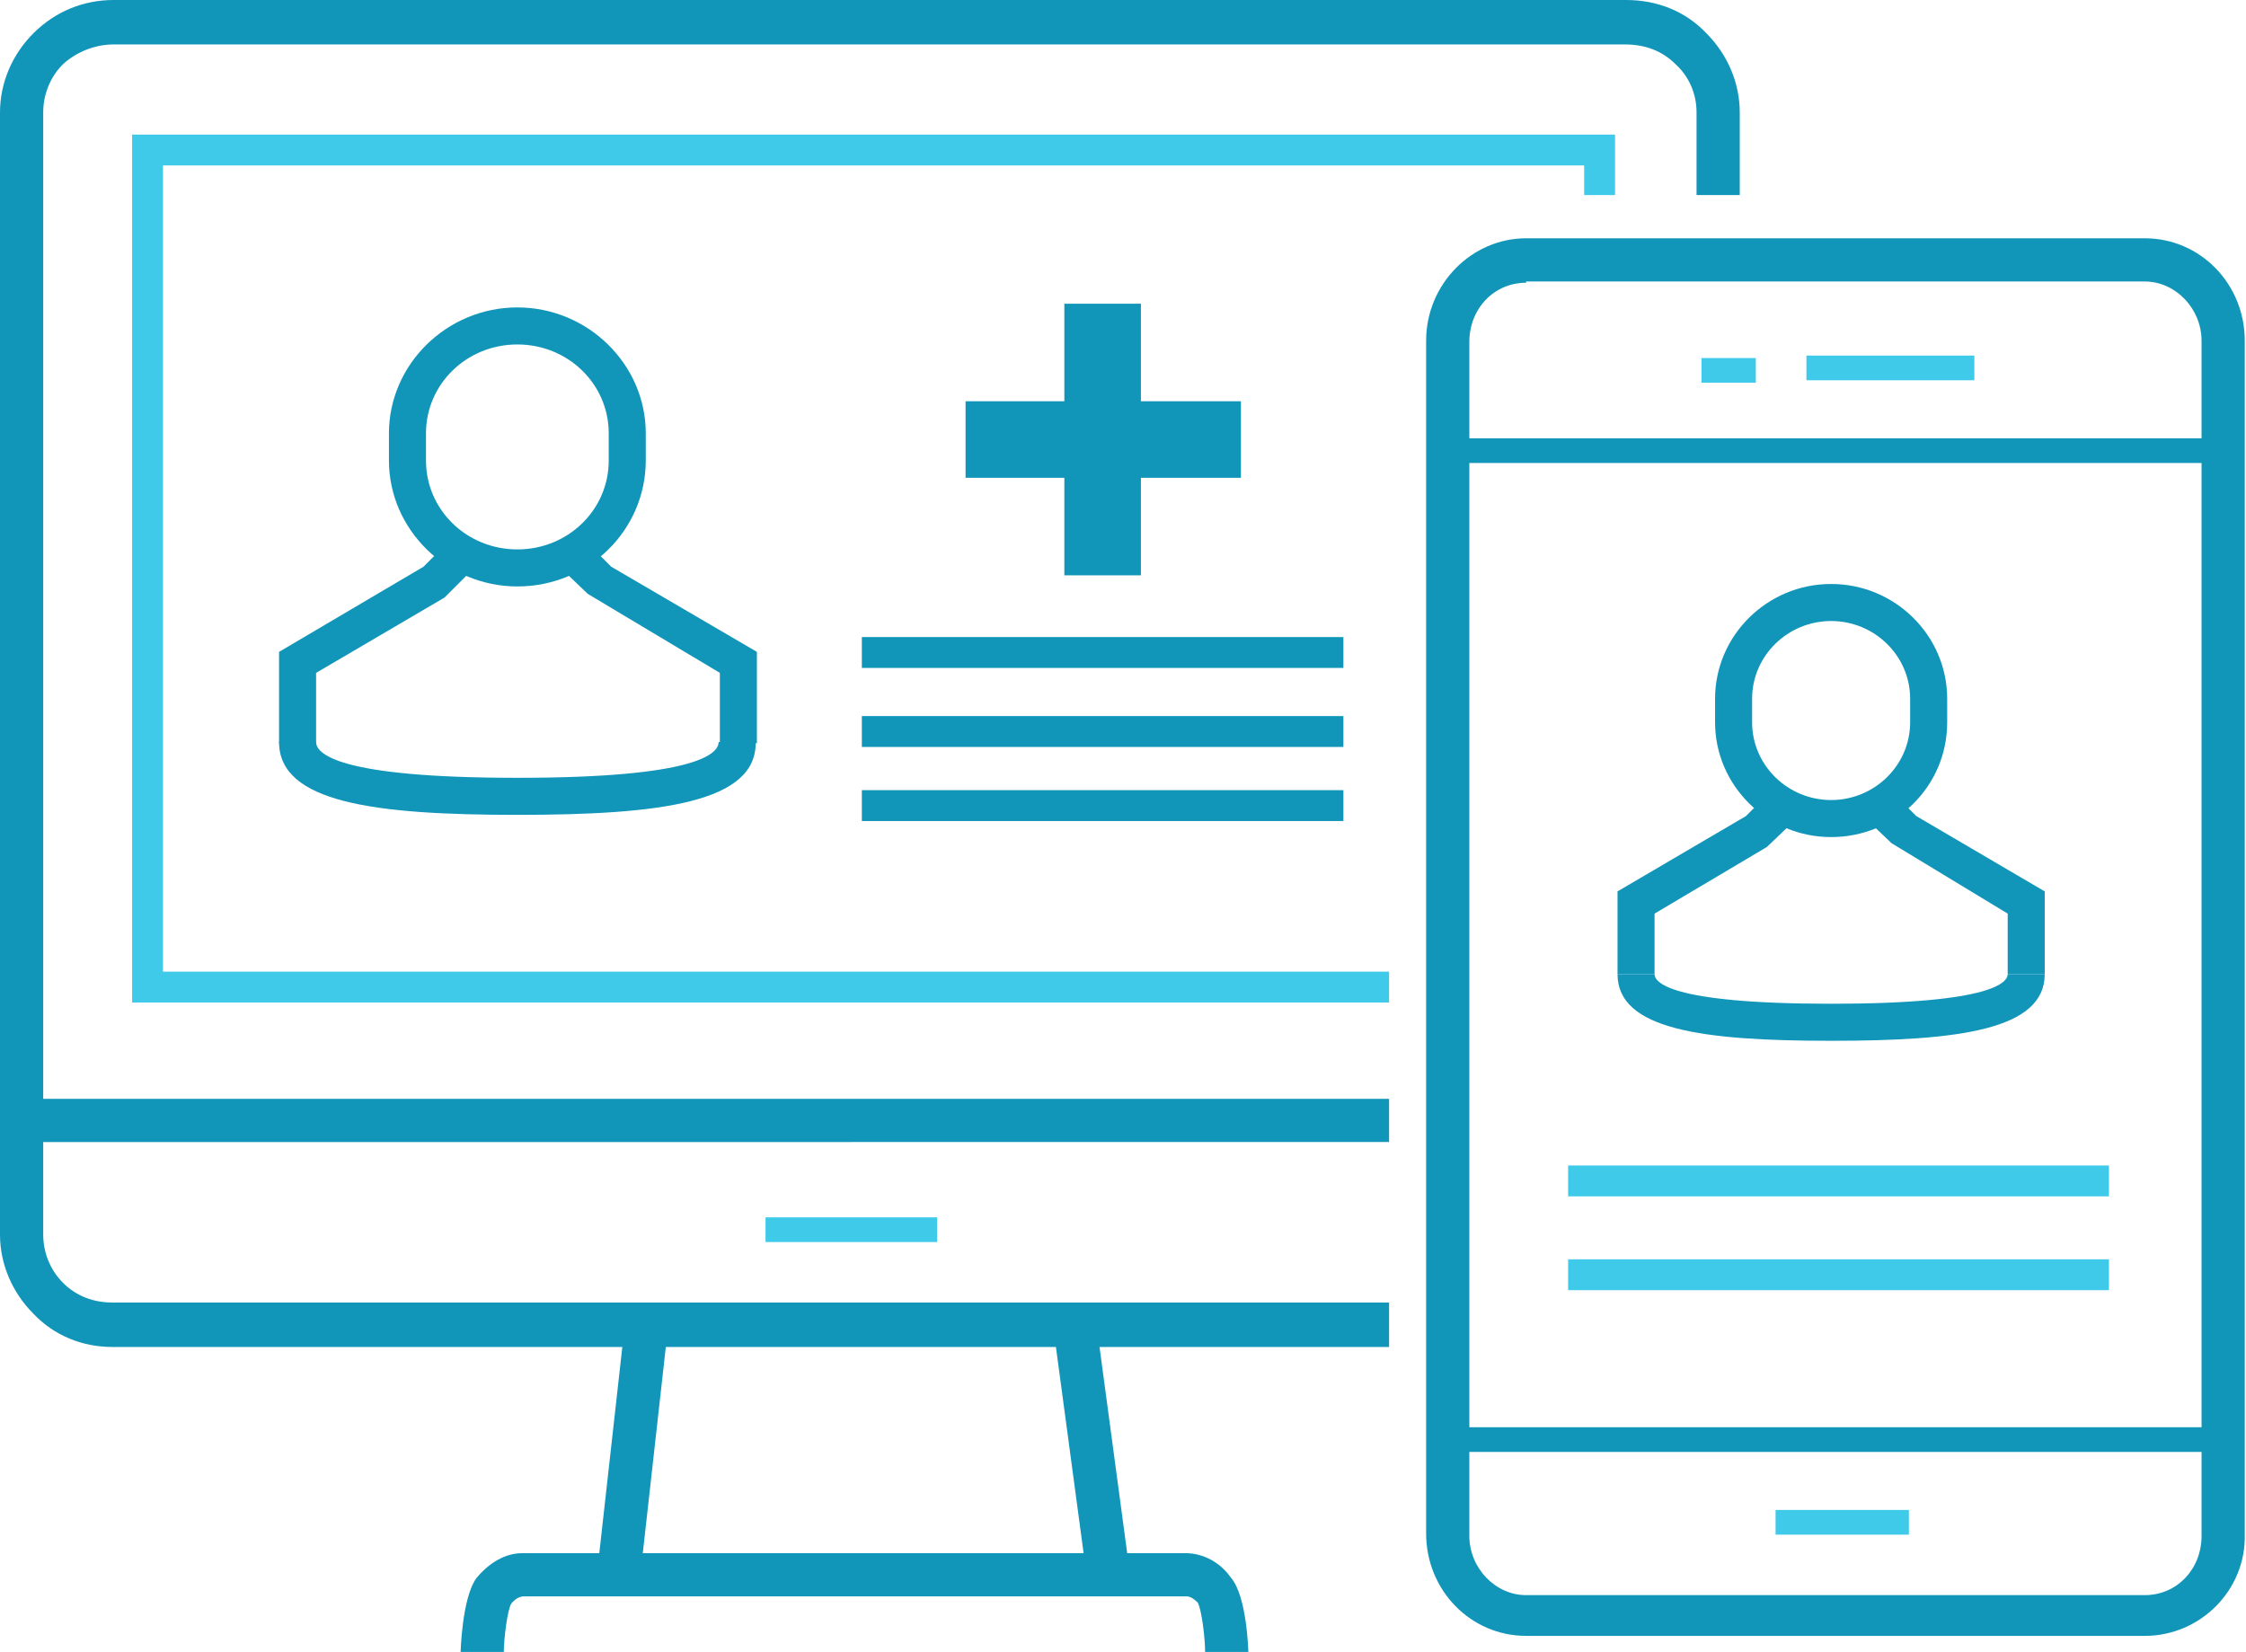 <?xml version="1.0" encoding="utf-8"?>
<!-- Generator: Adobe Illustrator 23.0.2, SVG Export Plug-In . SVG Version: 6.00 Build 0)  -->
<svg version="1.1" id="Layer_1" xmlns="http://www.w3.org/2000/svg" xmlns:xlink="http://www.w3.org/1999/xlink" x="0px" y="0px"
	 viewBox="0 0 181.9 133.8" style="enable-background:new 0 0 181.9 133.8;" xml:space="preserve">
<style type="text/css">
	.st0{fill:#3FCAEA;}
	.st1{fill:#1196BA;}
</style>
<polygon class="st0" points="112.5,81.2 10.7,81.2 10.7,10.9 130.8,10.9 130.8,15.8 128.3,15.8 128.3,13.4 13.2,13.4 13.2,78.7 
	112.5,78.7 "/>
<rect x="62" y="98.6" class="st0" width="13.9" height="2"/>
<rect x="143.8" y="122.3" class="st0" width="10.8" height="2"/>
<rect x="137.8" y="29" class="st0" width="4.4" height="2"/>
<rect x="146.3" y="28.8" class="st0" width="13.6" height="2"/>
<rect x="127" y="94.4" class="st0" width="43.8" height="2.5"/>
<rect x="127" y="102" class="st0" width="43.8" height="2.5"/>
<path class="st1" d="M112.5,109.1H9.1c-2.4,0-4.7-0.9-6.4-2.7c-1.7-1.7-2.7-4-2.7-6.4v-11h112.5v3.5H3.5v7.5c0,1.5,0.6,2.9,1.6,3.9
	c1.1,1.1,2.5,1.6,4,1.6h103.4V109.1z"/>
<path class="st1" d="M3.5,89.8H0V9.1c0-2.4,1-4.7,2.7-6.4C4.5,0.9,6.8,0,9.2,0h122.5c2.5,0,4.8,0.9,6.5,2.7c1.7,1.7,2.7,4,2.7,6.4
	l0,6.7l-3.5,0l0-6.7c0-1.5-0.6-2.9-1.7-3.9c-1.1-1.1-2.5-1.6-4.1-1.6H9.2c-1.5,0-3,0.6-4.1,1.6C4.1,6.2,3.5,7.6,3.5,9.1V89.8z"/>
<path class="st1" d="M173.7,132.5h-50.1c-4.5,0-8.1-3.7-8.1-8.3V27.6c0-4.6,3.7-8.3,8.1-8.3h50.1c4.5,0,8.1,3.7,8.1,8.3v96.7
	C181.9,128.8,178.2,132.5,173.7,132.5z M123.6,22.9c-2.6,0-4.6,2.1-4.6,4.8v96.7c0,2.6,2.1,4.8,4.6,4.8h50.1c2.6,0,4.6-2.1,4.6-4.8
	V27.6c0-2.6-2.1-4.8-4.6-4.8H123.6z"/>
<rect x="117.2" y="35.5" class="st1" width="62.9" height="2"/>
<rect x="116.9" y="115.6" class="st1" width="61.9" height="2"/>
<path class="st1" d="M101.1,133.8h-3.5c0-1.2-0.3-3.5-0.6-4c-0.3-0.3-0.6-0.5-0.9-0.5H42.4c-0.3,0-0.7,0.2-1,0.6
	c-0.3,0.5-0.6,2.8-0.6,4h-3.5c0,0,0.1-4.5,1.3-6.1c1-1.2,2.3-2,3.7-2H96c1.4,0,2.8,0.7,3.7,2C101,129.3,101.1,133.8,101.1,133.8z"/>
<rect x="86.7" y="108.2" transform="matrix(0.991 -0.133 0.133 0.991 -14.867 12.85)" class="st1" width="3.5" height="18.3"/>
<rect x="42.2" y="115.5" transform="matrix(0.111 -0.994 0.994 0.111 -70.994 155.275)" class="st1" width="18.1" height="3.5"/>
<path class="st1" d="M41.9,66c-11.6,0-19.3-1-19.3-5.9h3c0,0.9,1.6,2.9,16.3,2.9s16.3-2,16.3-2.9h3C61.3,65,53.5,66,41.9,66z"/>
<polygon class="st1" points="61.3,60.2 58.3,60.2 58.3,54.5 47.6,48.1 45.3,45.9 47.4,43.8 49.5,45.9 61.3,52.8 "/>
<polygon class="st1" points="25.6,60.2 22.6,60.2 22.6,52.8 34.3,45.9 36.4,43.8 38.5,45.9 36,48.4 25.6,54.5 "/>
<path class="st1" d="M41.9,47.5c-5.7,0-10.4-4.6-10.4-10.2v-2.2c0-5.6,4.7-10.2,10.4-10.2s10.4,4.6,10.4,10.2v2.2
	C52.3,42.9,47.7,47.5,41.9,47.5z M41.9,27.9c-4.1,0-7.4,3.2-7.4,7.2v2.2c0,4,3.3,7.2,7.4,7.2s7.4-3.2,7.4-7.2v-2.2
	C49.3,31.1,46,27.9,41.9,27.9z"/>
<polygon class="st1" points="92.4,46.6 86.2,46.6 86.2,38.7 78.2,38.7 78.2,32.5 86.2,32.5 86.2,24.6 92.4,24.6 92.4,32.5 
	100.5,32.5 100.5,38.7 92.4,38.7 "/>
<rect x="69.8" y="51.6" class="st1" width="39" height="2.5"/>
<rect x="69.8" y="58" class="st1" width="39" height="2.5"/>
<rect x="69.8" y="64" class="st1" width="39" height="2.5"/>
<path class="st1" d="M148.3,84.3c-10.4,0-17.3-0.9-17.3-5.4h3c0,0.6,1,2.4,14.3,2.4s14.3-1.8,14.3-2.4h3
	C165.6,83.4,158.7,84.3,148.3,84.3z"/>
<polygon class="st1" points="165.6,78.9 162.6,78.9 162.6,74 153.2,68.3 151.2,66.4 153.3,64.2 155.2,66.1 165.6,72.2 "/>
<polygon class="st1" points="134,78.9 131,78.9 131,72.2 141.4,66.1 143.3,64.2 145.4,66.4 143.1,68.6 134,74 "/>
<path class="st1" d="M148.3,67.8c-5.2,0-9.4-4.2-9.4-9.3v-1.9c0-5.1,4.2-9.3,9.4-9.3s9.4,4.2,9.4,9.3v1.9
	C157.7,63.7,153.5,67.8,148.3,67.8z M148.3,50.3c-3.5,0-6.4,2.8-6.4,6.3v1.9c0,3.5,2.9,6.3,6.4,6.3s6.4-2.8,6.4-6.3v-1.9
	C154.7,53.1,151.8,50.3,148.3,50.3z"/>
</svg>
